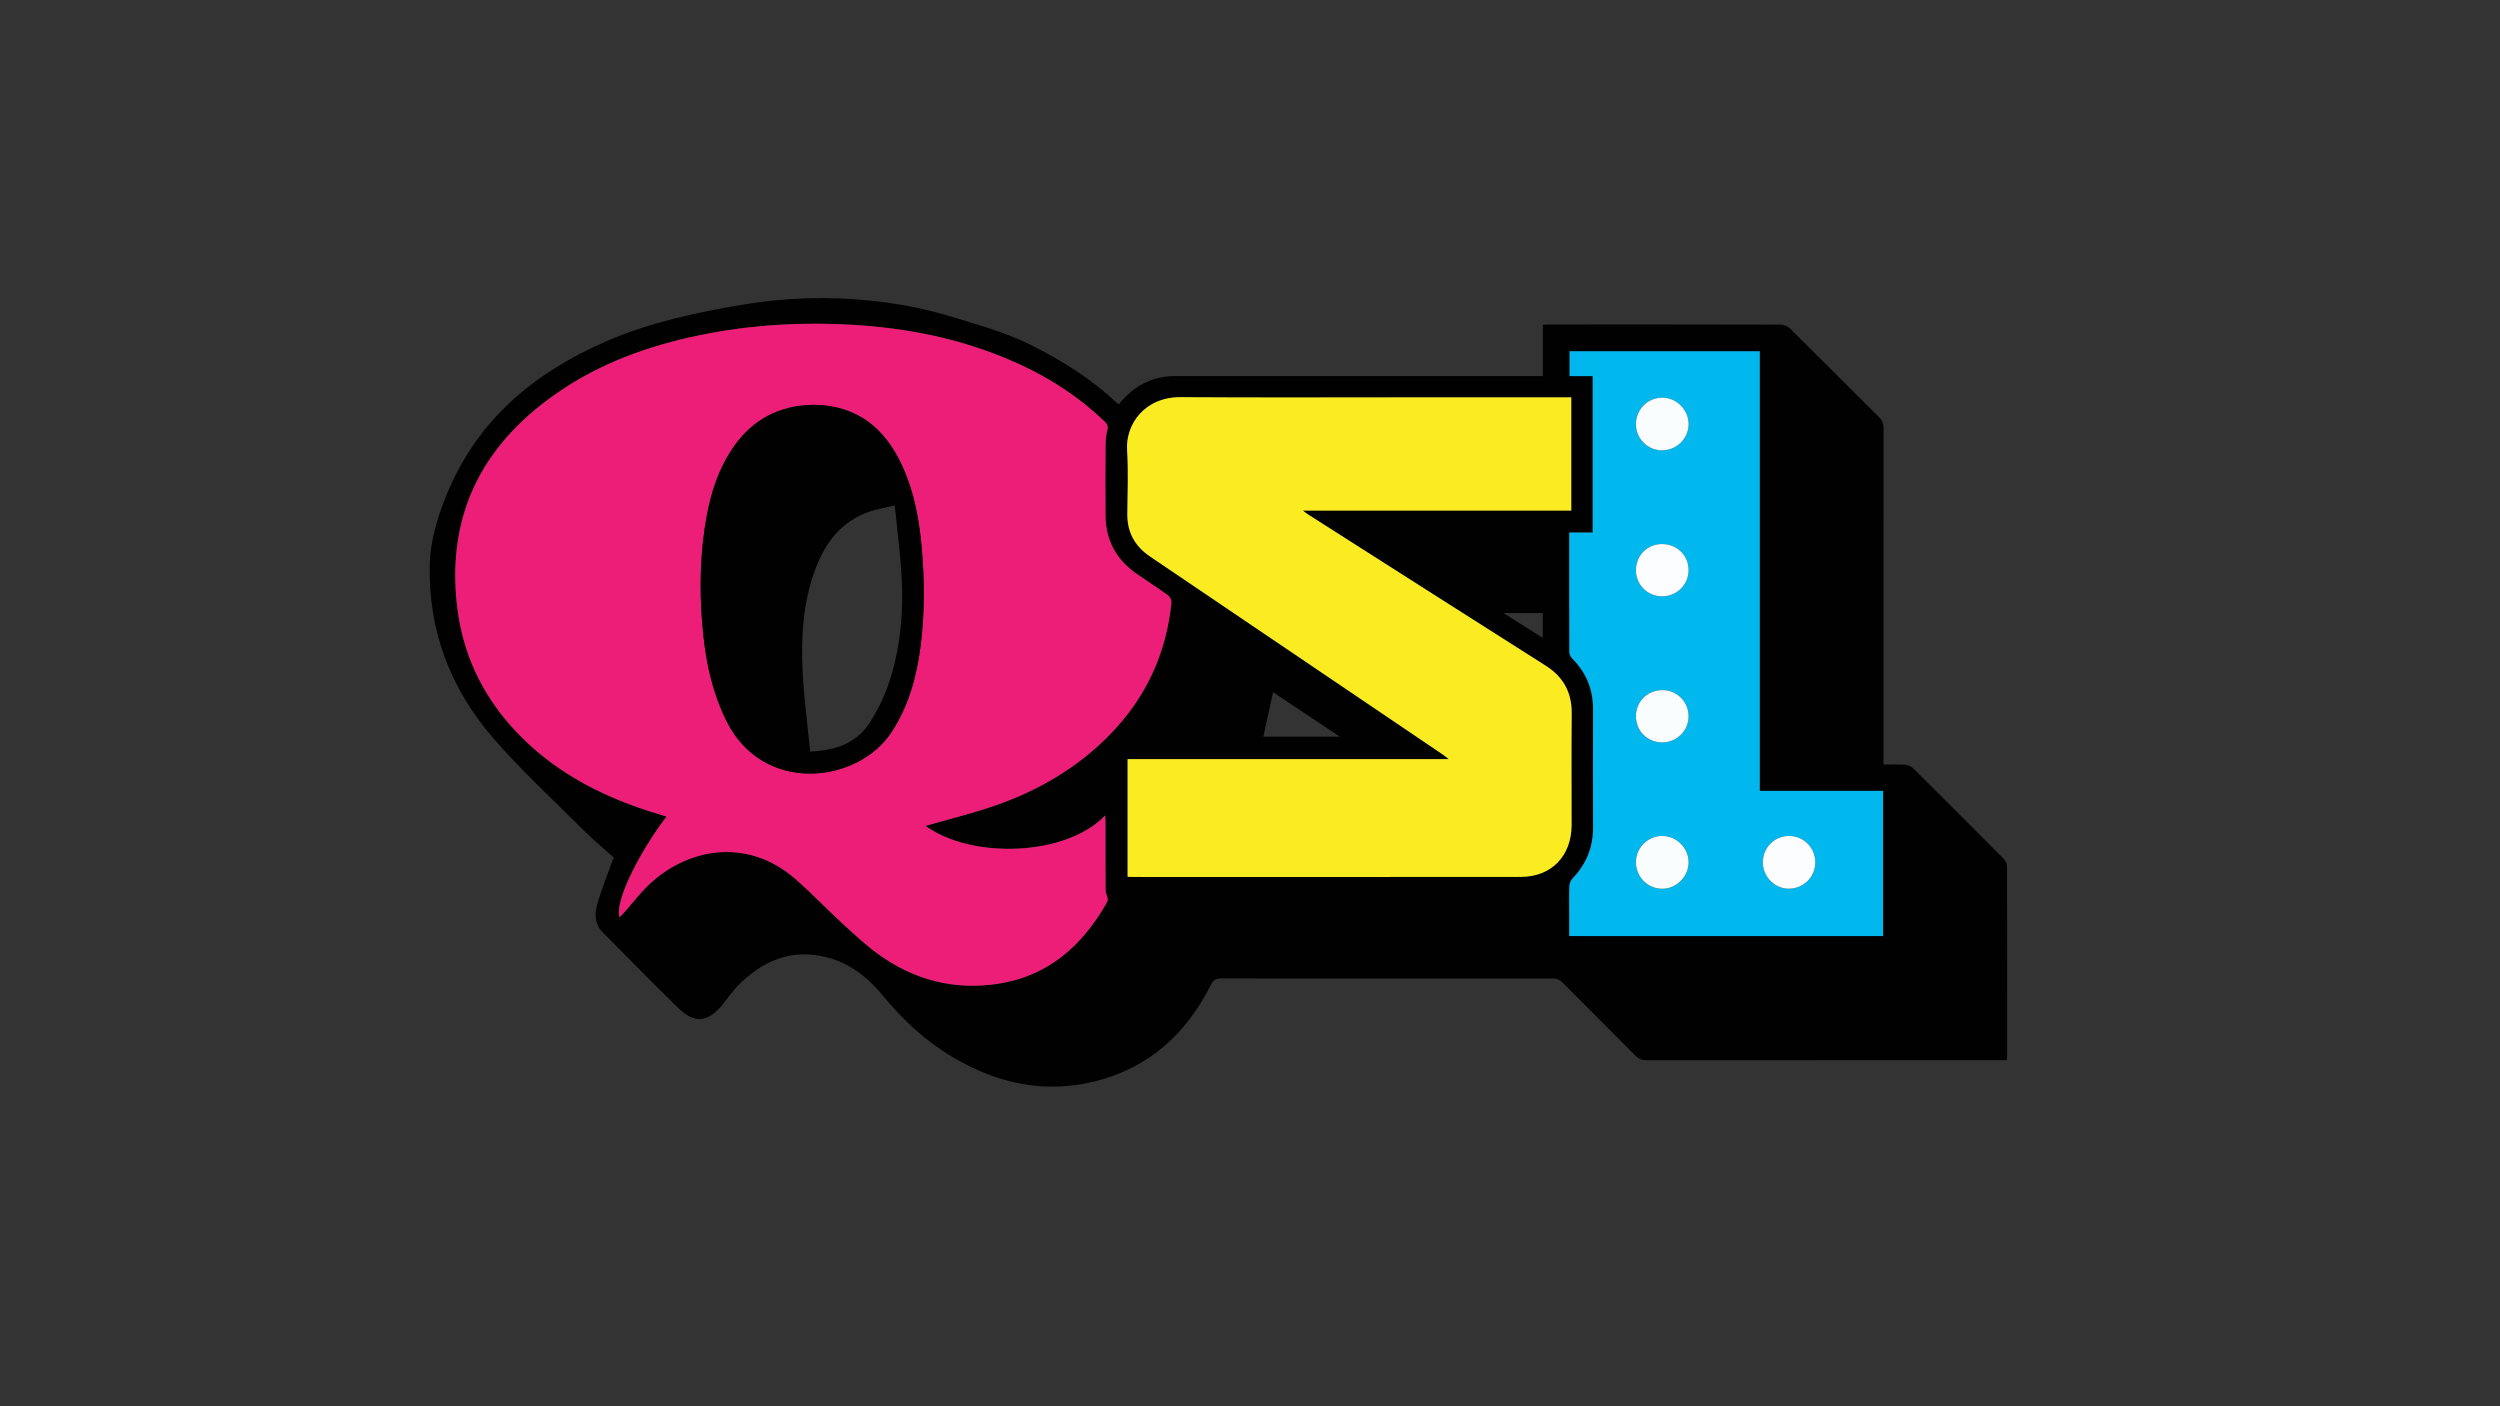 <?xml version="1.0" encoding="UTF-8"?>
<svg id="Layer_1" data-name="Layer 1" xmlns="http://www.w3.org/2000/svg" viewBox="0 0 1920 1080">
  <rect x="0" y="0" width="1920" height="1080" fill="#333333" stroke="none"/>
  <defs>
    <style>
      .cls-1 {
        fill: #fbfdfe;
      }

      .cls-1, .cls-2, .cls-3, .cls-4, .cls-5, .cls-6 {
        stroke-width: 0px;
      }

      .cls-2 {
        fill: #ec1e78;
      }

      .cls-3 {
        fill: #00b7ee;
      }

      .cls-4 {
        fill: #010101;
      }

      .cls-5 {
        fill: #fafdfe;
      }

      .cls-6 {
        fill: #faec21;
      }
    </style>
  </defs>
  <path class="cls-4" d="m859.32,310.36c1-1.14,2.05-2.37,3.15-3.57,10.81-11.74,24.03-17.99,40.15-17.99,92.16.04,184.32.02,276.48.02h5.8v-39.42c1.85-.1,3.29-.23,4.74-.23,59.33-.01,118.66-.05,177.98.12,2.44,0,5.46,1.36,7.21,3.09,22.87,22.61,45.53,45.44,68.36,68.1,2.45,2.44,3.39,4.85,3.39,8.28-.09,83.99-.07,167.98-.07,251.98v6.42c5.61,0,10.91-.25,16.18.12,2.22.16,4.89,1.08,6.42,2.59,23.33,23.09,46.54,46.32,69.65,69.63,1.44,1.46,2.63,3.93,2.64,5.94.15,48.33.11,96.66.1,144.99,0,1.14-.17,2.27-.29,3.74h-5.13c-90.49,0-180.98-.02-271.48.08-3.63,0-6.13-1.01-8.68-3.58-18.39-18.61-36.99-37.01-55.39-55.61-2.54-2.57-5.05-3.63-8.69-3.62-84.66.11-169.32.11-253.98-.02-4.04,0-6.06,1.22-7.87,4.84-18.84,37.63-47.58,63.85-88.95,74.19-38.48,9.62-74.55,1.8-108.34-17.96-21.22-12.41-39.04-28.81-54.59-47.76-11.45-13.96-25.16-24.86-42.88-29.44-27.29-7.05-49.66,2.46-68.64,21.86-3.48,3.55-6.37,7.68-9.52,11.55-.84,1.03-1.56,2.16-2.41,3.18-11.18,13.43-21.29,14.43-33.76,2.26-19.68-19.2-38.93-38.84-58.27-58.38-5.98-6.04-6.06-13.88-4.01-21.12,3.2-11.3,7.68-22.23,11.64-33.32.33-.93.77-1.81,1.14-2.67-7.74-6.97-15.71-13.55-22.98-20.82-23.56-23.55-48.26-46.15-69.95-71.33-32.65-37.89-49.79-82.53-48.39-133.24.5-18.13,5.68-35.27,12.43-52.09,23.41-58.34,67.49-95,123.66-119.29,33.24-14.37,68.34-21.83,103.78-27.84,32.99-5.59,66.21-6.59,99.52-3.06,21.39,2.26,42.39,6.39,62.96,12.74,20.14,6.22,40.49,11.74,59.46,21.29,24.03,12.11,46.68,26.19,66.23,44.89.21.2.59.23,1.2.46Zm-148.54,323.9c17.55-5.06,35.47-9.42,52.84-15.4,33.75-11.61,64.05-29.27,89.1-55.06,27.43-28.23,43.08-62.06,46.92-101.24.17-1.76-1.26-4.39-2.77-5.48-7.96-5.75-16.26-11.02-24.3-16.66-15.39-10.78-23.38-25.63-23.55-44.44-.16-17.83-.11-35.66.02-53.49.03-4.13.34-8.38,1.38-12.35.78-3.01-.15-4.55-2.11-6.43-19.03-18.32-40.78-32.6-64.69-43.66-49.91-23.09-102.84-31.35-157.33-31.43-27.34-.04-54.52,2.26-81.43,7.33-39.75,7.49-77.7,20-111.73,42.32-60.09,39.43-90.54,93.81-82.13,166.99,4.16,36.17,18.87,67.73,43.46,94.55,28.45,31.04,64.17,50.27,103.75,63.08,4.47,1.45,8.97,2.78,13.65,4.23-22.86,30.13-40.13,66.91-35.93,77.31,1.93-2.12,3.7-4.02,5.42-5.97,5.39-6.12,10.35-12.68,16.2-18.31,30.42-29.28,76.16-36.91,112.48-5.78,12.63,10.82,24.06,23.02,36.32,34.28,8.94,8.21,17.87,16.57,27.63,23.73,27.71,20.33,59.02,28.35,92.93,23.06,38.25-5.97,64.28-29.3,82.95-61.98.54-.94,1.03-2.19.87-3.18-.35-2.19-1.65-4.3-1.67-6.45-.14-17.66-.08-35.33-.09-52.99,0-1.4-.12-2.79-.21-4.61-29.99,31.55-102.61,33.74-138,8.02Zm155.21,39.09c1.34.07,2.15.15,2.97.15,99.66,0,199.31.09,298.97-.05,23.66-.03,39.06-16.14,39.07-39.94,0-28.5-.19-57,.08-85.49.16-16.31-6.44-28.22-20.24-36.96-60.72-38.44-121.28-77.14-181.89-115.76-1.17-.74-2.25-1.63-4.32-3.15h206.13v-87h-117.09c-60.99,0-121.99.27-182.98-.12-27.25-.18-42.3,20.47-41.05,40.7,1.01,16.27.33,32.65.17,48.98-.14,14.21,5.91,24.89,17.54,32.75,75,50.71,149.99,101.44,224.97,152.18,1.13.76,2.16,1.67,4.34,3.37h-246.65v90.34Zm339.17-264.39c0,31.3-.04,61.78.11,92.26,0,1.67,1.35,3.65,2.62,4.95,10.39,10.66,15.61,23.31,15.57,38.23-.07,30.33-.13,60.65.02,90.98.08,15.31-5.22,28.21-15.76,39.2-1.42,1.48-2.38,3.97-2.46,6.03-.28,7.82-.11,15.66-.11,23.49,0,4.93,0,9.87,0,14.75h241.04v-111.48h-94.73v-337.62h-146.04v19.07h17.75v120.13h-18.03Zm-227.45,122.65c-2.56,11.75-5.02,22.99-7.45,34.17h58.74c-17.71-11.8-34.37-22.9-51.28-34.17Zm207.12-60.76h-30.22c10.68,6.7,20.24,12.7,30.22,18.96v-18.96Z"/>
  <path class="cls-2" d="m710.78,634.27c35.4,25.72,108.01,23.54,138-8.02.09,1.82.21,3.21.21,4.61.01,17.66-.05,35.33.09,52.99.02,2.15,1.31,4.26,1.67,6.45.16.99-.33,2.24-.87,3.18-18.67,32.68-44.7,56.01-82.95,61.98-33.91,5.29-65.22-2.74-92.93-23.06-9.76-7.16-18.69-15.52-27.63-23.73-12.26-11.26-23.7-23.46-36.32-34.28-36.32-31.12-82.05-23.49-112.48,5.78-5.85,5.63-10.81,12.19-16.2,18.31-1.72,1.95-3.49,3.84-5.42,5.97-4.2-10.4,13.07-47.18,35.93-77.31-4.68-1.45-9.19-2.79-13.65-4.23-39.58-12.8-75.3-32.04-103.75-63.08-24.59-26.82-39.3-58.38-43.46-94.55-8.41-73.18,22.04-127.57,82.13-166.99,34.03-22.32,71.97-34.83,111.73-42.32,26.91-5.07,54.09-7.37,81.43-7.33,54.49.08,107.42,8.34,157.33,31.43,23.91,11.06,45.66,25.34,64.69,43.66,1.95,1.88,2.89,3.42,2.11,6.43-1.04,3.97-1.34,8.22-1.38,12.35-.14,17.83-.18,35.66-.02,53.49.17,18.82,8.16,33.66,23.55,44.44,8.04,5.64,16.34,10.91,24.3,16.66,1.51,1.09,2.94,3.72,2.77,5.48-3.85,39.18-19.5,73.01-46.92,101.24-25.06,25.79-55.36,43.45-89.1,55.06-17.37,5.98-35.3,10.34-52.84,15.4Zm-85.51-323.37c-26.7.28-47.6,11.2-62.55,33.3-12.81,18.94-18.52,40.39-21.69,62.64-3.84,27.02-3.7,54.13-.85,81.21,2.38,22.61,7.34,44.52,17.49,65.17,28.31,57.62,101.29,48.5,127.11,8.95,13.09-20.05,19.17-42.25,22.19-65.56,3.32-25.54,3.18-51.16.86-76.75-1.93-21.29-5.82-42.21-14.78-61.83-13.28-29.09-34.62-46.67-67.77-47.14Z"/>
  <path class="cls-6" d="m865.99,673.36v-90.34h246.65c-2.18-1.7-3.21-2.61-4.34-3.37-74.98-50.74-149.97-101.47-224.97-152.18-11.63-7.86-17.68-18.54-17.54-32.75.16-16.33.84-32.71-.17-48.98-1.26-20.23,13.79-40.88,41.05-40.7,60.99.4,121.99.12,182.98.12h117.09v87h-206.13c2.08,1.52,3.16,2.41,4.32,3.15,60.61,38.62,121.17,77.31,181.89,115.76,13.8,8.74,20.4,20.65,20.24,36.96-.27,28.49-.07,56.99-.08,85.49,0,23.79-15.4,39.9-39.07,39.94-99.66.14-199.31.06-298.97.05-.81,0-1.63-.08-2.97-.15Z"/>
  <path class="cls-3" d="m1205.16,408.98h18.03v-120.13h-17.75v-19.07h146.04v337.62h94.73v111.48h-241.04c0-4.88,0-9.81,0-14.75,0-7.83-.17-15.67.11-23.49.07-2.06,1.04-4.56,2.46-6.03,10.55-10.99,15.84-23.89,15.76-39.2-.16-30.33-.1-60.65-.02-90.98.04-14.92-5.18-27.57-15.57-38.23-1.27-1.3-2.61-3.28-2.62-4.95-.16-30.48-.11-60.96-.11-92.26Zm71.14-63.12c11.26.07,20.44-8.87,20.55-20.03.11-11.01-9.34-20.52-20.27-20.41-11.36.12-20.14,8.99-20.18,20.38-.04,10.99,8.88,19.98,19.9,20.06Zm.3,112.15c11.26-.03,20.35-9.13,20.25-20.28-.1-11.31-9.04-19.96-20.56-19.89-11.18.07-19.81,8.72-19.89,19.96-.08,11.27,8.89,20.25,20.2,20.22Zm-.19,112.16c11.29.08,20.41-8.87,20.44-20.07.03-11.01-8.86-20.01-19.87-20.11-11.49-.1-20.46,8.53-20.58,19.79-.12,11.42,8.6,20.3,20.01,20.38Zm77.43,92.32c.09,10.99,9.16,20.08,20,20.06,11.27-.03,20.3-9.03,20.3-20.26,0-11.26-9.06-20.34-20.26-20.27-11.24.06-20.14,9.16-20.05,20.48Zm-97.44-.56c-.12,11.31,8.7,20.43,19.94,20.64,10.93.2,20.46-9.18,20.5-20.19.05-11.07-9.2-20.34-20.31-20.36-10.92-.02-20.02,8.98-20.13,19.91Z"/>
  <path class="cls-4" d="m625.27,310.9c33.15.46,54.49,18.04,67.77,47.14,8.96,19.63,12.85,40.54,14.78,61.83,2.32,25.59,2.46,51.21-.86,76.75-3.03,23.3-9.1,45.51-22.19,65.56-25.82,39.55-98.79,48.66-127.11-8.95-10.15-20.66-15.11-42.56-17.49-65.17-2.85-27.08-2.99-54.19.85-81.21,3.17-22.26,8.88-43.71,21.69-62.64,14.95-22.09,35.86-33.02,62.55-33.3Zm61.9,77.32c-7.47,1.75-13.24,2.64-18.7,4.46-22.2,7.37-34.84,24.02-42.54,45.09-9.25,25.31-10.86,51.73-9.5,78.24,1.04,20.34,3.79,40.59,5.81,61.19,19.48-.91,35.56-6.3,45.77-22.27,5.58-8.73,10.38-18.23,13.82-27.99,9.99-28.32,12.38-57.79,10.39-87.58-1.12-16.71-3.26-33.35-5.06-51.14Z"/>
  <path class="cls-5" d="m1276.3,345.85c-11.01-.07-19.93-9.06-19.9-20.06.04-11.39,8.82-20.26,20.18-20.38,10.93-.12,20.38,9.39,20.27,20.41-.11,11.16-9.29,20.1-20.55,20.03Z"/>
  <path class="cls-1" d="m1276.6,458.01c-11.31.03-20.28-8.95-20.2-20.22.08-11.23,8.71-19.89,19.89-19.96,11.52-.07,20.46,8.58,20.56,19.89.1,11.14-8.99,20.25-20.25,20.28Z"/>
  <path class="cls-5" d="m1276.41,570.17c-11.41-.08-20.12-8.96-20.01-20.38.12-11.26,9.09-19.89,20.58-19.79,11.01.09,19.9,9.1,19.87,20.11-.03,11.19-9.15,20.14-20.44,20.07Z"/>
  <path class="cls-1" d="m1353.84,662.48c-.09-11.32,8.81-20.41,20.05-20.48,11.19-.06,20.26,9.01,20.26,20.27,0,11.23-9.03,20.24-20.3,20.26-10.84.02-19.91-9.07-20-20.06Z"/>
  <path class="cls-5" d="m1256.4,661.92c.11-10.94,9.21-19.94,20.13-19.91,11.12.02,20.36,9.29,20.31,20.36-.05,11.01-9.57,20.39-20.5,20.19-11.24-.2-20.06-9.32-19.94-20.64Z"/>
</svg>